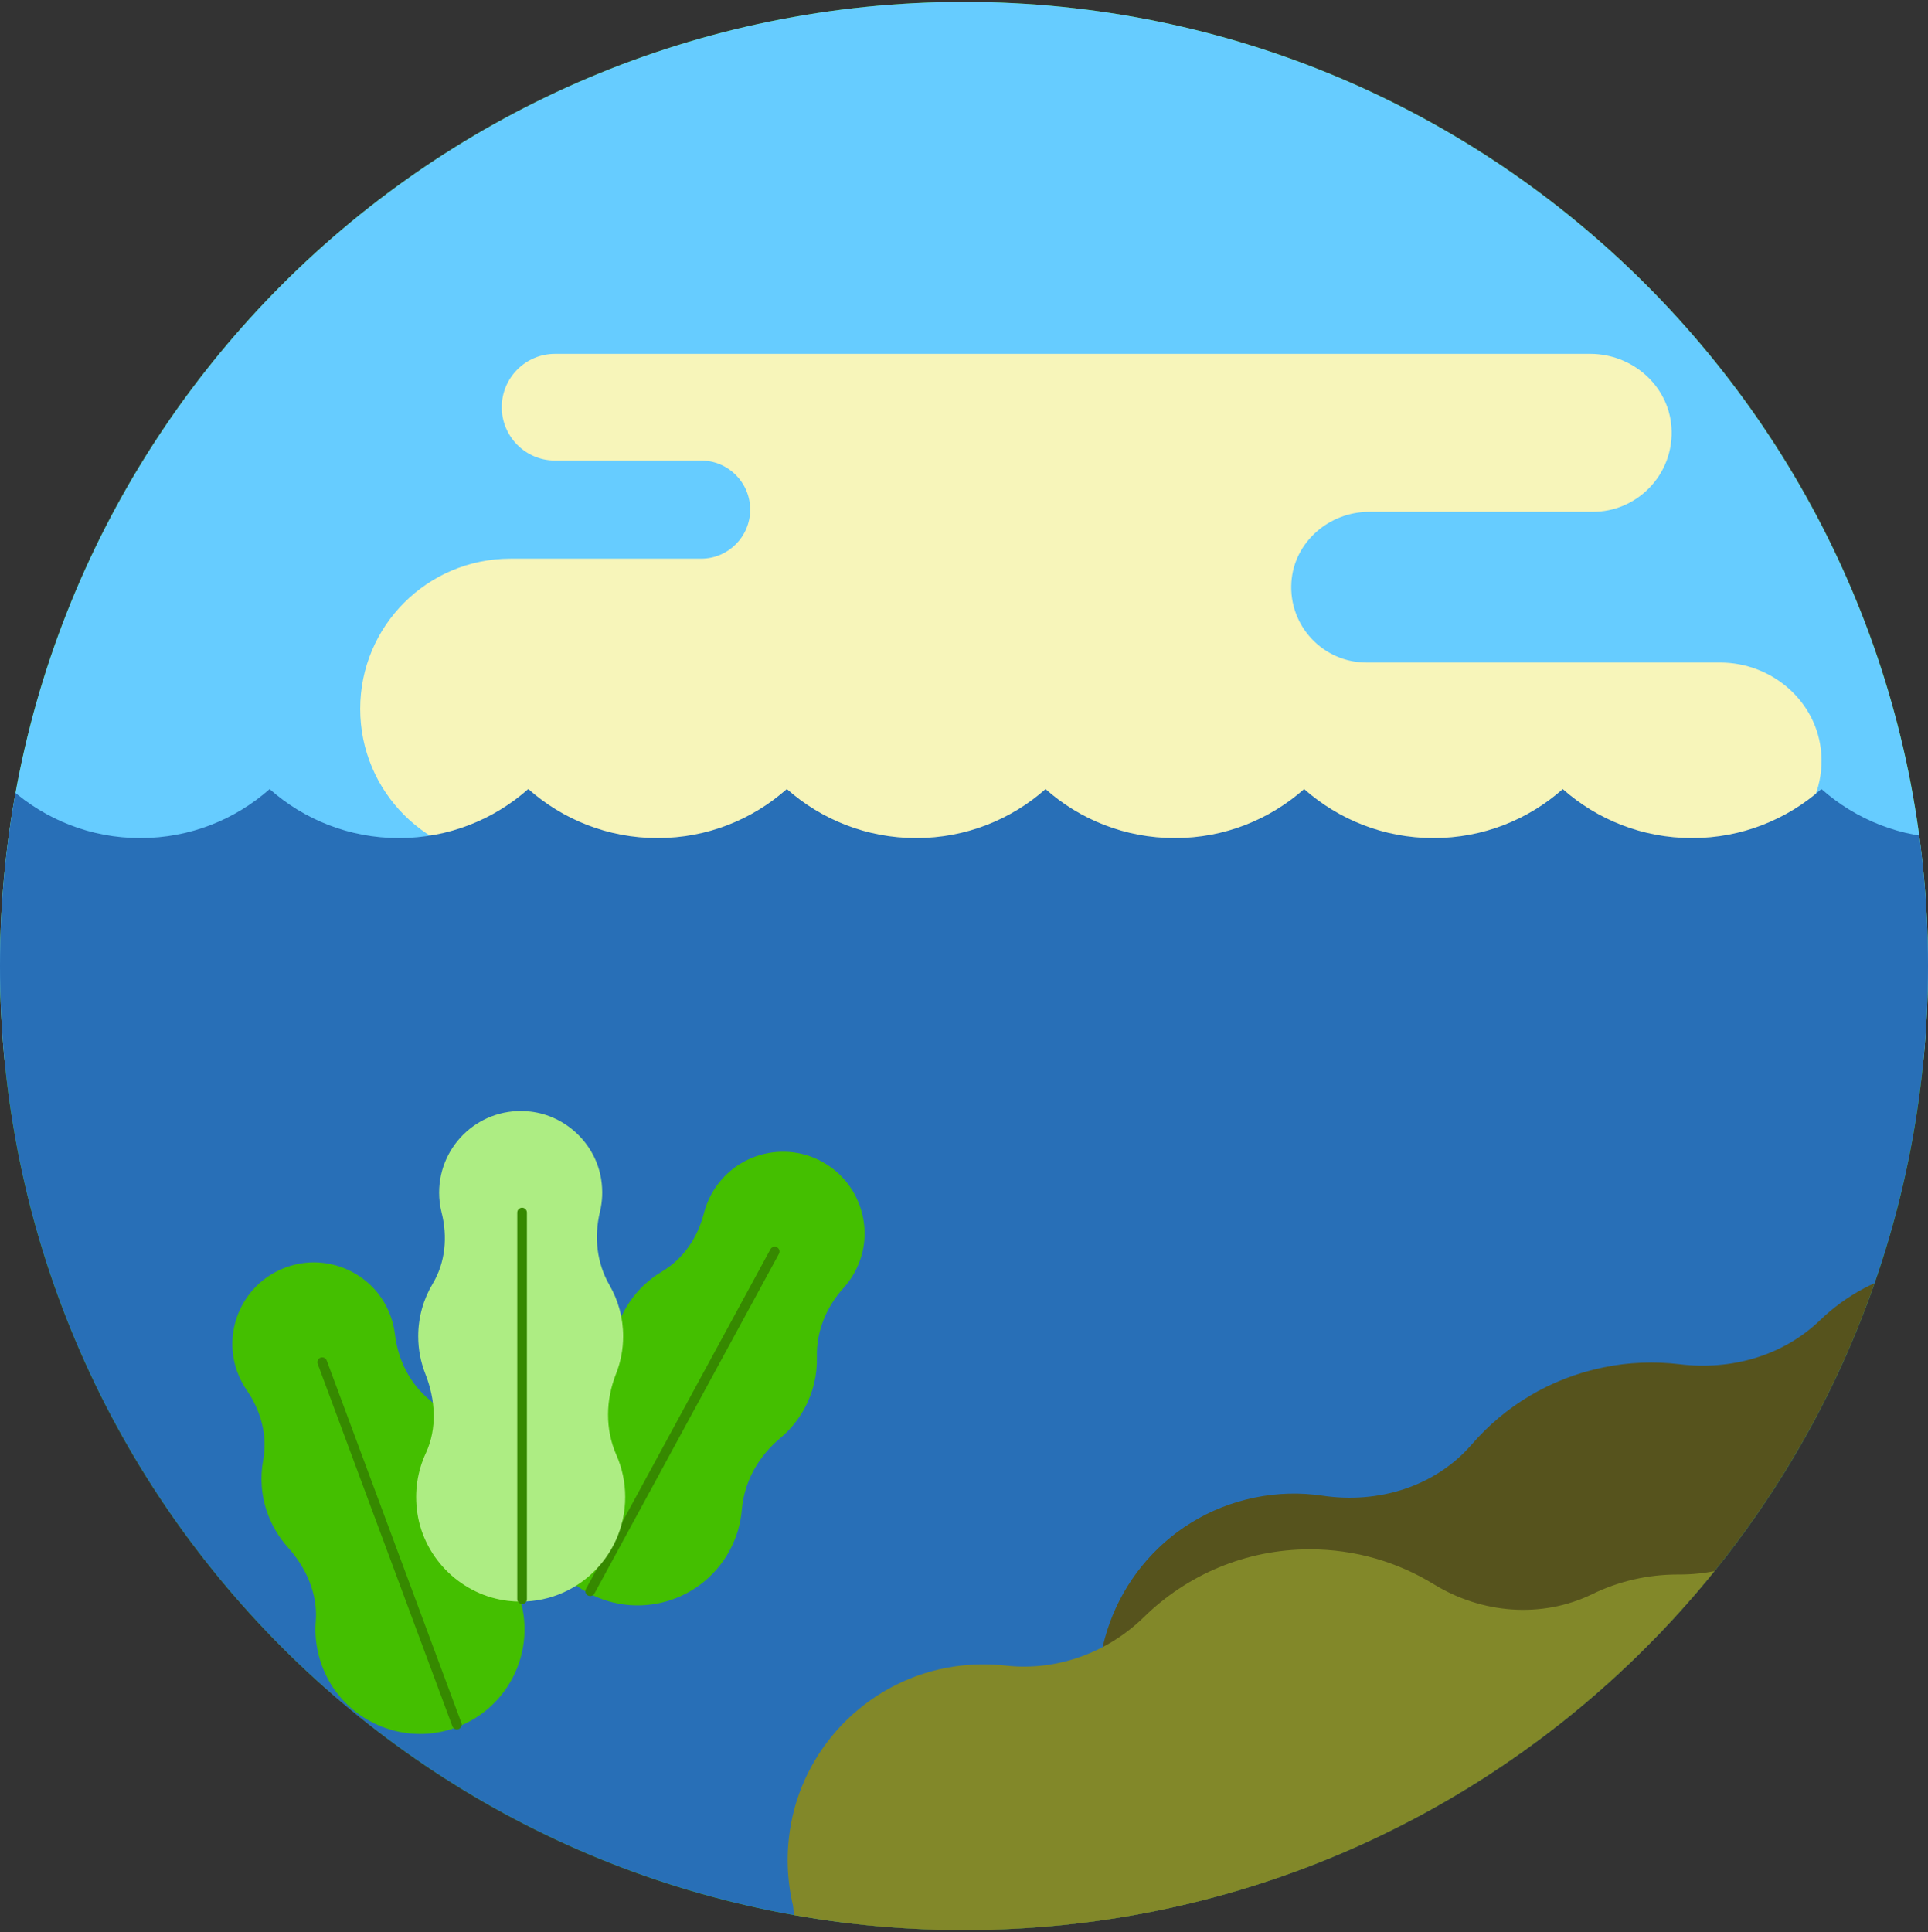 <?xml version="1.0" encoding="UTF-8"?>
<!-- Generated by Pixelmator Pro 3.5.7 -->
<svg class="svg-inline-icon" viewBox="0 0 500 501" xmlns="http://www.w3.org/2000/svg">
    <rect x="0" y="0" width="500" height="501" fill="#333333" stroke="none"/>
    <g id="Group-copy">
        <path id="Path" fill="#44bf00" stroke="none" d="M 250 500.5 C 388.071 500.5 500 388.571 500 250.5 C 500 112.429 388.071 0.5 250 0.5 C 111.929 0.5 0 112.429 0 250.5 C 0 388.571 111.929 500.5 250 500.5"/>
        <clipPath id="clipPath-f8Xdx-1">
            <path d="M 0 250.5 C 0 388.571 111.929 500.5 250 500.5 L 250 500.5 C 388.071 500.5 500 388.571 500 250.5 L 500 250.5 C 500 112.429 388.071 0.5 250 0.5 L 250 0.5 C 111.929 0.5 0 112.429 0 250.5"/>
        </clipPath>
        <g id="Group" clip-path="url(#clipPath-f8Xdx-1)">
            <path id="path1" fill="#66ccff" stroke="none" d="M 0 277 L 500 277 L 500 0.5 L 0 0.5 Z"/>
            <path id="path2" fill="#f7f5ba" stroke="none" d="M 472.328 195.46 C 472.873 203.214 469.936 210.302 464.923 215.318 C 460.332 219.91 453.957 222.764 446.903 222.764 L 132.361 222.764 C 110.848 222.764 93.411 205.327 93.411 183.818 C 93.411 162.306 110.848 144.873 132.361 144.873 L 181.819 144.873 C 188.848 144.873 194.544 139.177 194.544 132.152 C 194.544 125.123 188.848 119.427 181.819 119.427 L 143.948 119.427 C 136.311 119.427 130.119 113.235 130.119 105.593 C 130.119 97.956 136.311 91.764 143.948 91.764 L 412.407 91.764 C 423.219 91.764 432.648 99.873 433.461 110.652 C 433.936 116.918 431.582 122.689 427.523 126.723 C 423.811 130.435 418.711 132.723 413.044 132.723 L 355.09 132.723 C 344.677 132.723 335.586 140.577 334.907 150.964 C 334.161 162.348 343.173 171.81 354.398 171.81 L 446.102 171.81 C 459.611 171.81 471.378 181.985 472.328 195.46"/>
            <path id="path3" fill="#286fb7" stroke="none" d="M 594.28 212.625 L 594.28 548.683 L -67.166 548.683 L -67.166 201.791 C -57.954 211.375 -45.016 217.333 -30.679 217.333 C -17.8 217.333 -6.091 212.521 2.85 204.621 C 11.788 212.521 23.5 217.333 36.375 217.333 C 49.255 217.333 61.009 212.521 69.925 204.621 C 78.842 212.541 90.596 217.333 103.45 217.333 C 116.309 217.333 128.084 212.521 137 204.604 C 145.938 212.521 157.65 217.333 170.525 217.333 C 183.405 217.333 195.117 212.521 204.055 204.604 C 212.975 212.521 224.746 217.333 237.605 217.333 C 250.459 217.333 262.234 212.521 271.15 204.621 C 280.071 212.541 291.8 217.333 304.68 217.333 C 317.559 217.333 329.267 212.521 338.209 204.621 C 347.146 212.521 358.875 217.333 371.759 217.333 C 384.613 217.333 396.363 212.541 405.284 204.621 C 414.2 212.541 425.955 217.333 438.813 217.333 C 451.667 217.333 463.442 212.521 472.359 204.604 C 481.3 212.521 493.009 217.333 505.888 217.333 C 518.763 217.333 530.475 212.521 539.413 204.604 C 548.334 212.521 560.109 217.333 572.963 217.333 C 580.571 217.333 587.8 215.646 594.28 212.625"/>
            <path id="path4" fill="#44bf00" stroke="none" d="M 192.384 391.481 C 192.992 384.172 196.717 377.639 202.342 372.931 C 204.834 370.848 206.98 368.264 208.625 365.239 C 210.93 360.998 211.955 356.41 211.842 351.91 C 211.671 345.235 214.284 338.943 218.755 333.989 C 220.58 331.968 222.063 329.539 223.05 326.739 C 226.155 317.964 222.917 307.922 215.313 302.568 C 204.763 295.139 190.446 298.718 184.471 309.718 C 183.621 311.285 182.988 312.91 182.567 314.564 C 180.959 320.843 177.284 326.402 171.705 329.702 C 167.717 332.064 164.292 335.501 161.921 339.873 C 160.28 342.897 159.284 346.098 158.888 349.318 C 158.021 356.41 154.93 363.189 149.188 367.447 C 145.096 370.481 141.775 374.743 139.838 380.06 C 135.709 391.381 139.83 404.394 149.696 411.318 C 163.213 420.81 181.542 416.218 189.192 402.135 C 191.042 398.731 192.084 395.106 192.384 391.481"/>
            <path id="path5" fill="none" stroke="#368900" stroke-width="2.5" stroke-linecap="round" d="M 153.056 412.629 L 200.902 324.538"/>
            <path id="path6" fill="#44bf00" stroke="none" d="M 128.398 403.668 C 123.29 398.405 120.819 391.301 120.969 383.968 C 121.031 380.722 120.502 377.405 119.302 374.176 C 117.619 369.651 114.84 365.864 111.369 362.989 C 106.231 358.73 103.206 352.626 102.415 345.997 C 102.094 343.293 101.231 340.581 99.777 337.997 C 95.206 329.889 85.51 325.726 76.477 327.939 C 63.944 331.001 57.227 344.143 61.585 355.876 C 62.206 357.547 63.019 359.093 63.985 360.497 C 67.66 365.839 69.431 372.26 68.252 378.635 C 67.41 383.193 67.748 388.03 69.481 392.693 C 70.681 395.918 72.44 398.772 74.606 401.189 C 79.381 406.501 82.456 413.293 81.89 420.414 C 81.485 425.497 82.515 430.797 85.244 435.751 C 91.065 446.31 103.577 451.755 115.281 448.876 C 131.319 444.926 139.91 428.101 134.327 413.076 C 132.977 409.447 130.931 406.276 128.398 403.668"/>
        </g>
        <clipPath id="clipPath-f8Xdx-2">
            <path d="M 0 250.5 C 0 388.571 111.929 500.5 250 500.5 L 250 500.5 C 388.071 500.5 500 388.571 500 250.5 L 500 250.5 C 500 112.429 388.071 0.5 250 0.5 L 250 0.5 C 111.929 0.5 0 112.429 0 250.5"/>
        </clipPath>
        <g id="g1" clip-path="url(#clipPath-f8Xdx-2)">
            <path id="path7" fill="none" stroke="#368900" stroke-width="2.5" stroke-linecap="round" d="M 118.479 447.205 L 83.558 353.238"/>
            <path id="path8" fill="#aded83" stroke="none" d="M 159.856 377.325 C 156.902 370.612 157.06 363.092 159.752 356.271 C 160.948 353.25 161.602 349.958 161.602 346.513 C 161.602 341.688 160.314 337.163 158.064 333.267 C 154.731 327.479 154.022 320.708 155.589 314.217 C 156.227 311.571 156.368 308.725 155.902 305.796 C 154.443 296.608 146.806 289.325 137.564 288.25 C 124.752 286.758 113.877 296.733 113.877 309.254 C 113.877 311.033 114.098 312.767 114.514 314.421 C 116.102 320.708 115.527 327.342 112.198 332.908 C 109.823 336.888 108.452 341.538 108.452 346.513 C 108.452 349.954 109.11 353.246 110.297 356.263 C 112.922 362.908 113.439 370.342 110.427 376.821 C 108.277 381.442 107.397 386.771 108.227 392.367 C 110.006 404.288 119.839 413.754 131.814 415.133 C 148.223 417.021 162.135 404.237 162.135 388.208 C 162.135 384.333 161.323 380.654 159.856 377.325"/>
            <path id="path9" fill="none" stroke="#368900" stroke-width="2.5" stroke-linecap="round" d="M 135.392 414.68 L 135.392 314.434"/>
            <path id="path10" fill="#56531d" stroke="none" d="M 279.797 536.113 C 295.08 533.051 307.359 523.438 314.326 510.797 C 320.88 498.884 332.238 490.651 345.568 487.972 C 345.655 487.955 345.742 487.938 345.83 487.922 C 353.613 486.317 360.605 483.009 366.505 478.467 C 378.051 469.58 393.551 467.717 407.251 472.684 C 417.572 476.43 429.026 477.455 440.572 475.08 C 456.851 471.726 470.288 462.222 478.967 449.493 C 486.505 438.434 498.434 430.847 511.763 429.634 C 514.455 429.388 517.167 428.926 519.88 428.226 C 544.88 421.797 561.338 396.896 557.426 371.38 C 552.98 342.405 525.28 323.396 496.926 329.234 C 487.18 331.243 478.68 335.922 472.018 342.347 C 462.384 351.638 448.905 355.396 435.617 353.776 C 429.167 352.988 422.476 353.217 415.759 354.605 C 401.98 357.442 390.238 364.68 381.697 374.555 C 372.167 385.563 357.401 390.009 343.001 387.863 C 337.284 387.009 331.322 387.13 325.326 388.363 C 301.422 393.284 284.943 414.247 284.763 437.705 C 276.855 435.263 268.242 434.713 259.568 436.501 C 231.163 442.351 213.213 470.847 220.68 499.271 C 227.438 524.993 253.717 541.338 279.797 536.113"/>
            <path id="path11" fill="#828829" stroke="none" d="M 557.802 410.257 C 552.185 391.724 536.102 377.816 516.948 374.987 C 498.398 372.249 481.406 379.541 470.56 392.245 C 461.731 402.586 448.948 408.366 435.352 408.295 L 435.085 408.295 C 427.135 408.295 419.622 410.124 412.931 413.382 C 399.831 419.762 384.268 418.458 371.856 410.828 C 362.497 405.078 351.489 401.762 339.702 401.762 C 322.956 401.762 307.777 408.453 296.689 419.312 C 287.198 428.607 274.01 433.403 260.81 431.912 C 256.485 431.424 251.997 431.479 247.41 432.158 C 226.181 435.295 208.952 451.937 205.11 473.049 C 203.768 480.424 204.077 487.558 205.656 494.199 C 210.864 551.099 258.585 594.649 315.723 594.649 L 449.422 594.649 C 510.468 594.649 559.952 545.162 559.952 484.12 L 559.952 427.982 C 560.256 422.287 559.648 416.354 557.802 410.257"/>
        </g>
    </g>
</svg>
